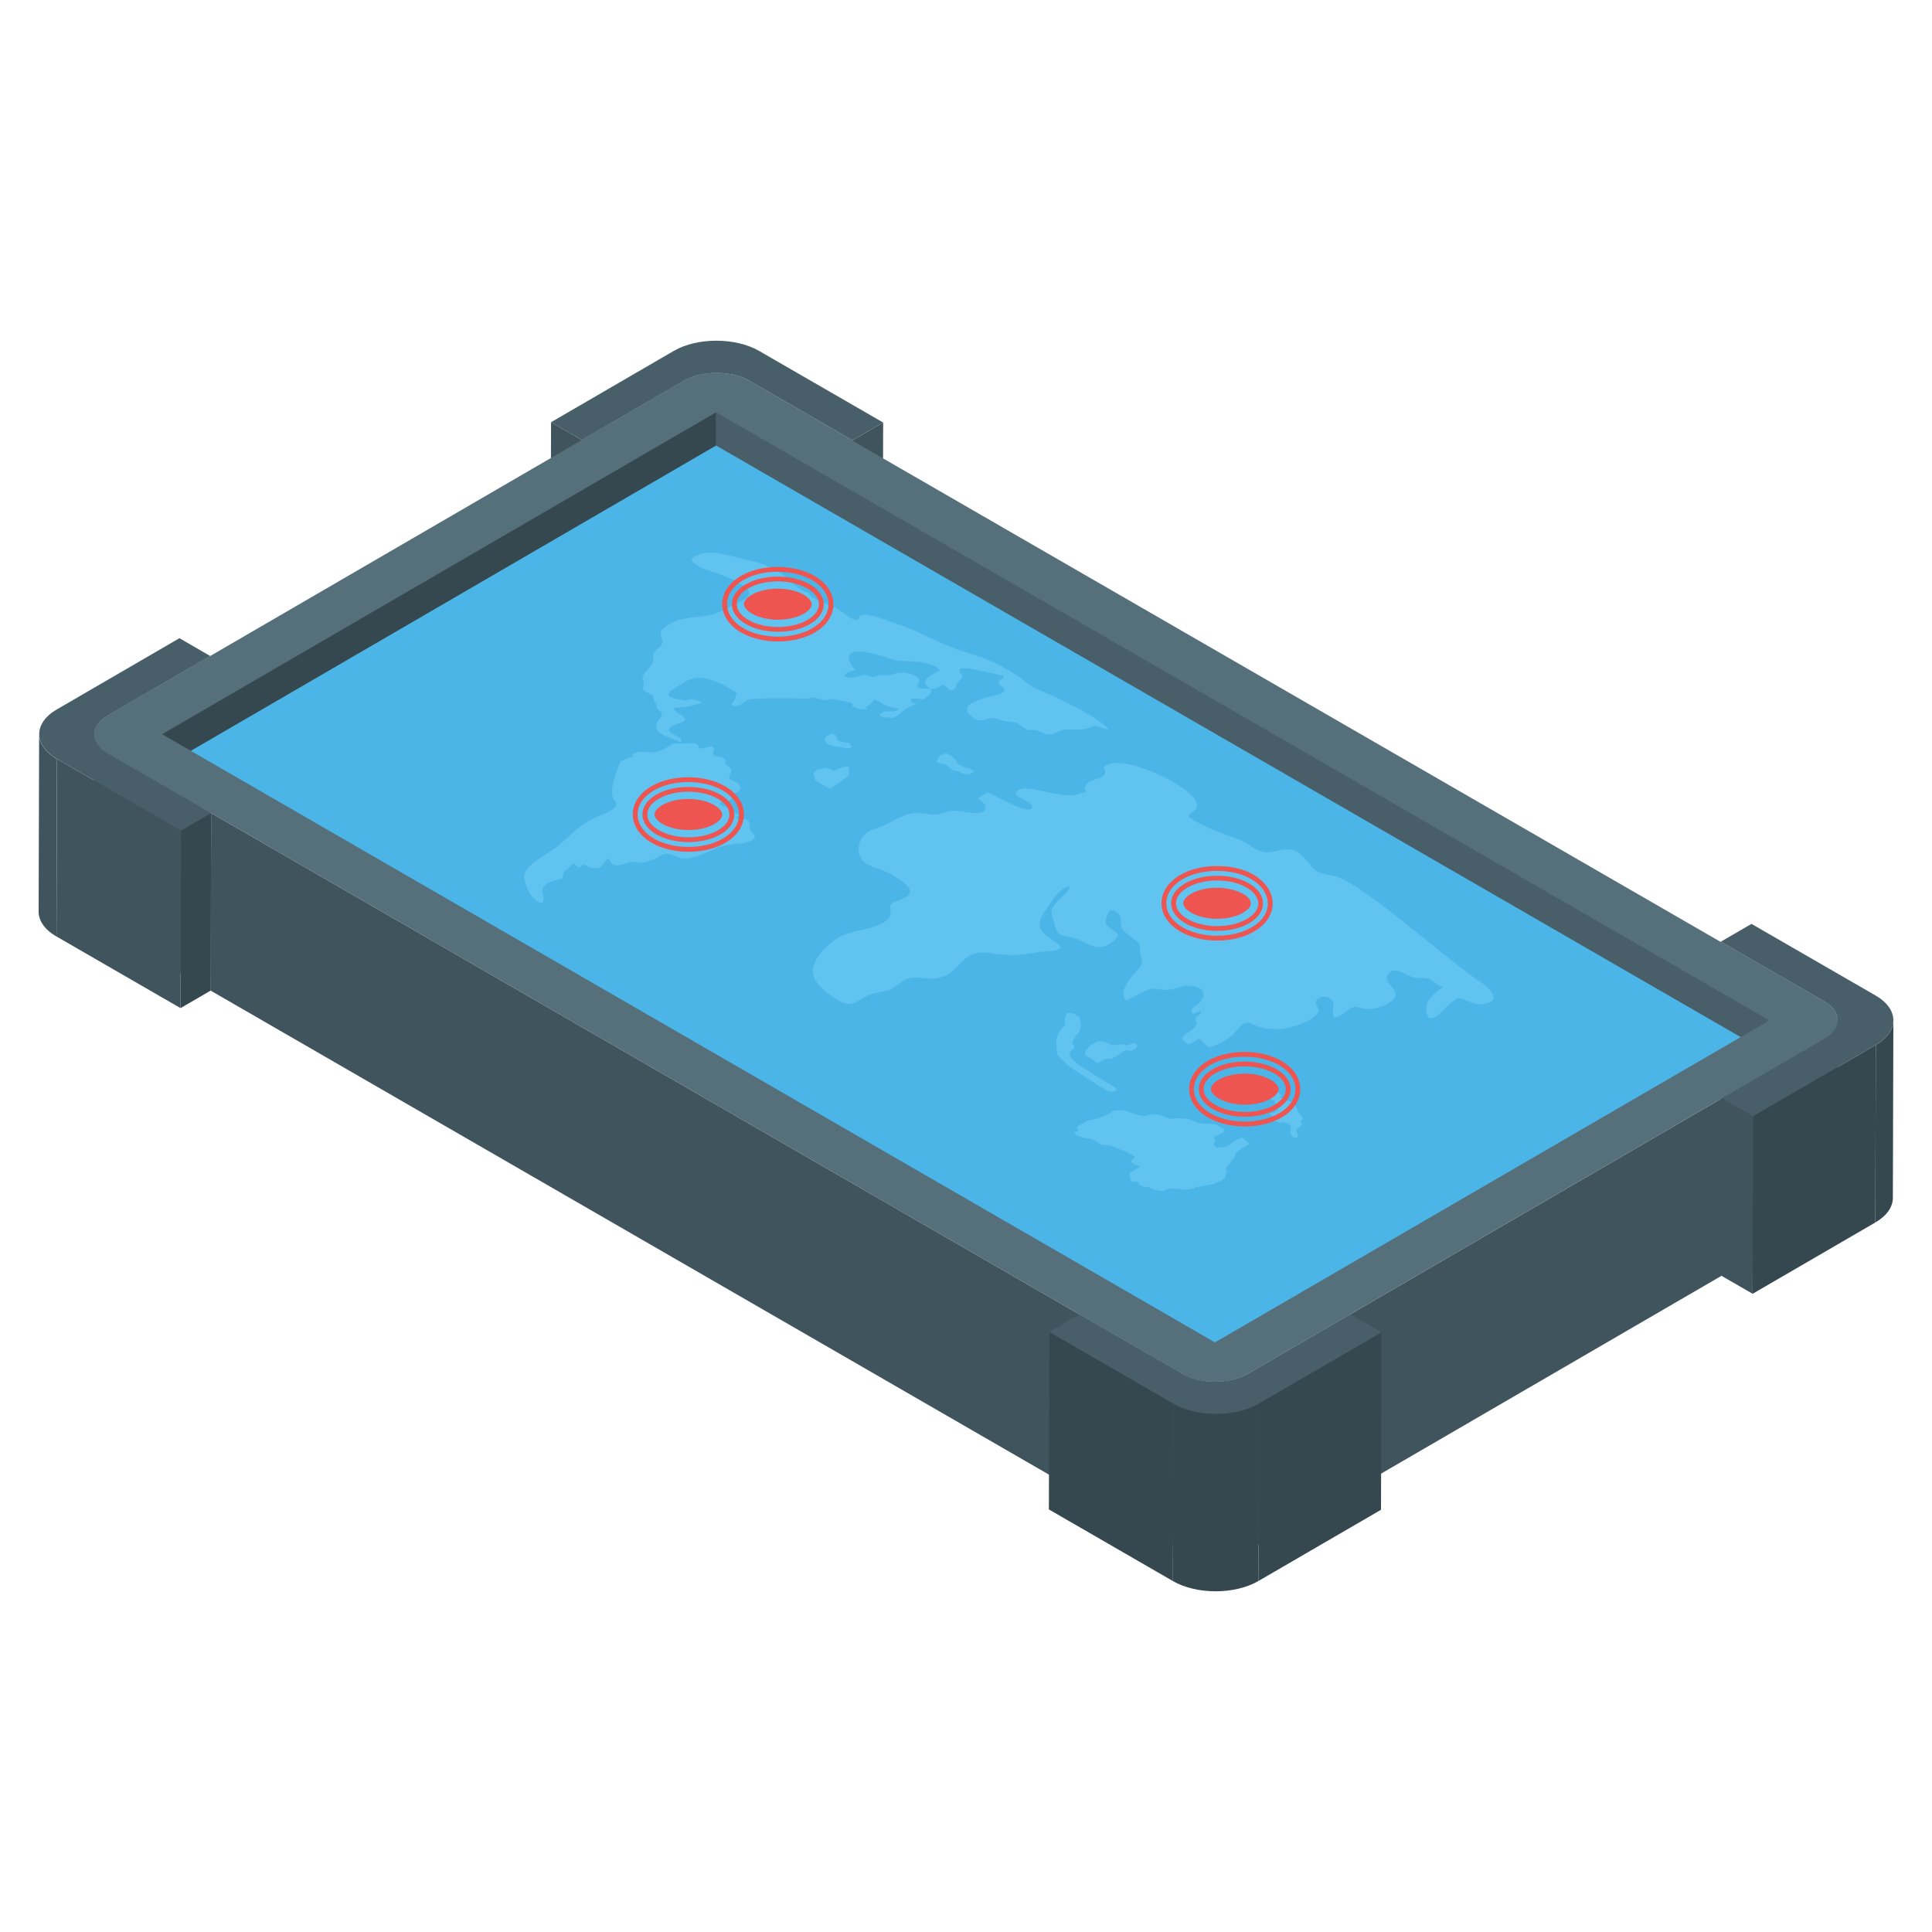 <svg id="Layer_1" enable-background="new 0 0 50 50" height="512" viewBox="0 0 50 50" width="512" xmlns="http://www.w3.org/2000/svg"><g><g><g><g><g enable-background="new"><g><path d="m19.371 14.445c-.231-.134-.536-.199-.84-.197.004-1.532.009-3.063.013-4.595.304-.001.609.064.84.197-.004 1.379-.009 3.217-.013 4.595z" fill="#56707b"/></g><g><path d="m18.531 14.248c-.305-.001-.609.064-.838.197l.013-4.595c.23-.133.534-.199.838-.197-.004 1.532-.009 3.063-.013 4.595z" fill="#56707b"/></g><g><path d="m22.062 11.396-.013 4.595-2.678-1.546.013-4.595z" fill="#56707b"/></g><g><path d="m22.856 10.935-.013 4.595-.794.461.013-4.595z" fill="#40545d"/></g><g><path d="m17.706 9.85-.013 4.595-2.646 1.538.013-4.595z" fill="#56707b"/></g><g><path d="m22.856 10.935-.794.461-2.678-1.546c-.231-.134-.536-.199-.84-.197-.305-.001-.609.064-.838.197l-2.646 1.538-.799-.461 3.175-1.845c.608-.353 1.598-.353 2.21 0z" fill="#485f69"/></g><g><path d="m15.06 11.388-.013 4.595-.799-.461.013-4.595z" fill="#40545d"/></g><g><path d="m5.441 16.978-.013 4.595-2.66 1.546.013-4.595z" fill="#56707b"/></g><g><path d="m2.426 23.601.013-4.595c.001-.175.114-.351.341-.483l-.013 4.595c-.227.132-.341.307-.341.483z" fill="#56707b"/></g><g><path d="m2.426 23.601.013-4.595c-0.0.178.115.356.347.49l-.013 4.595c-.232-.134-.348-.312-.347-.49z" fill="#485f69"/></g><g><path d="m1 23.592.013-4.595c-.001.233.153.467.461.645l-.013 4.595c-.308-.178-.462-.411-.461-.645z" fill="#40545d"/></g><g><path d="m5.464 21.042-.013 4.595-2.678-1.546.013-4.595z" fill="#485f69"/></g><g><path d="m5.441 16.978-2.66 1.546c-.457.266-.455.706.006.972l2.678 1.546-.779.453-3.21-1.854c-.612-.353-.615-.927-.007-1.28l3.175-1.845z" fill="#485f69"/></g><g><path d="m4.685 21.495-.013 4.595-3.21-1.854.013-4.595z" fill="#40545d"/></g><g><path d="m5.464 21.042-.013 4.595-.779.453.013-4.595z" fill="#35484f"/></g><g><path d="m47.213 25.917-.013 4.595-2.678-1.546.013-4.595z" fill="#56707b"/></g><g><path d="m47.56 26.407-.013 4.595c.001-.178-.115-.356-.347-.49l.013-4.595c.232.134.348.312.347.49z" fill="#56707b"/></g><g><path d="m47.553 26.406-.013 4.595c-0.0.173-.114.347-.342.479l.013-4.595c.227-.132.341-.305.342-.479z" fill="#485f69"/></g><g><path d="m49 26.408-.013 4.595c-.001.23-.152.46-.454.635l.013-4.595c.302-.175.453-.405.454-.635z" fill="#35484f"/></g><g><path d="m27.937 34.017-.013 4.595-22.473-12.975.013-4.595z" fill="#40545d"/></g><g><path d="m30.614 35.563-.013 4.595-2.678-1.546.013-4.595z" fill="#485f69"/></g><g><path d="m32.286 35.559-.013 4.595c-.111.065-.241.114-.379.148-.428.104-.944.058-1.293-.144l.013-4.595c.348.201.864.248 1.293.144.138-.034.268-.083.379-.148z" fill="#485f69"/></g><g><path d="m47.211 26.885-.013 4.595-14.925 8.674.013-4.595z" fill="#40545d"/></g><g><path d="m48.539 25.763c.612.353.615.927.007 1.28l-3.175 1.845-.799-.461 2.646-1.538c.457-.266.455-.706-.006-.972l-2.678-1.546.794-.461z" fill="#485f69"/></g><g><path d="m45.371 28.888-.013 4.595-.799-.461.013-4.595z" fill="#40545d"/></g><g><path d="m48.546 27.043-.013 4.595-3.175 1.845.013-4.595z" fill="#35484f"/></g><g><path d="m47.206 25.921c.461.266.463.698.005.964l-14.925 8.674c-.111.065-.241.114-.379.148-.428.104-.944.058-1.293-.144l-2.678-1.546-22.473-12.975-2.678-1.546c-.461-.266-.463-.707-.006-.972l2.66-1.546 9.619-5.59 2.646-1.538c.23-.133.534-.199.838-.197.302.002.604.069.833.202z" fill="#56707b"/></g><g><path d="m30.368 36.323-.013 4.595-3.21-1.854.013-4.595z" fill="#35484f"/></g></g></g><g><path d="m35.753 34.478-.013 4.595-3.175 1.845.013-4.595z" fill="#35484f"/></g><g><path d="m32.577 36.323-.013 4.595c-.608.353-1.598.353-2.21-0l.013-4.595c.612.353 1.602.353 2.21 0z" fill="#35484f"/></g><g><path d="m35.753 34.478-3.175 1.845c-.608.353-1.598.353-2.21-0l-3.21-1.854.779-.453 2.678 1.546c.348.201.864.248 1.293.144.146-.033.283-.084.4-.152l2.646-1.538z" fill="#485f69"/></g><path d="m4.937 19.431 26.506 15.31 13.608-7.903-26.517-15.31z" fill="#4bb5e7"/><g><path d="m4.193 19.002.744.428 13.597-7.903v-.857z" fill="#35484f"/><path d="m18.533 10.671v.857l26.517 15.31.744-.429z" fill="#485f69"/></g></g><g><g enable-background="new"><g><path d="m21.977 19.861-.007.062.007.054-.021.112-.179.112-.057.058-.072.05-.15.087-.057 0-.101-.058-.166-.096-.086-.067-.008-.054-.029-.1.078-.087.043-.025.079-.004.136-.021c-.051.007-.074.006-.081.003-.009-.005.007-.015.023-.019l.137.029.058.033.057.025.143-.067.158-.058z" fill="#61c4f0"/></g><g><path d="m18.437 19.327c.079.046.001.137.014.189.005.021.017.035.033.044.05.029.143.014.219.052.006.003.012.006.017.009.085.049.035.082.056.149l.129.117c.058.066.001.108-.021.179-.031.061-.008.09.031.113.015.008.031.016.049.024.025.009.054.02.082.036.011.007.022.014.033.023.072.066.13.133.051.204l-.157.091c-.072.075.029.141-.15.179-.079.012-.165-.037-.179.046-.007.028.008.047.033.062.028.016.069.027.111.038.05.012.101.025.137.046l.086.1.123.062c-.007.029-.115.05-.05.096l.151.004c.047.008.081.019.106.034.103.06.04.166.075.253.044.091.187.15.08.237-.143.133-.415.108-.645.15-.344.05-.609.254-.945.333-.237.054-.316.008-.517-.075-.23-.091-.272.041-.458.108-.086.033-.265.104-.373.1l-.136-.029c-.101-.008-.208.037-.301.067-.327.095-.286-.082-.395-.146-.119.054-.105.416-.631.15l-.1.083-.144-.108c-.1.025-.107.12-.186.166-.093.054-.079.046-.078.104l-.035.112c-.138.06-.516.088-.515.341.008.104.066.212-.005.312-.218-.083-.33-.228-.405-.44-.036-.104-.073-.208-.052-.312.07-.266.464-.453.764-.661.529-.383.452-.546 1.272-.898.136-.054.293-.12.329-.216.07-.208-.34-.037.116-1.143.227-.131.43-.137.3-.183.291-.186.451.071.846-.158l.215-.125c.101-.002.646-.01.545-.008.031.006.053.014.069.023.051.03.045.074.089.118l.28-.062c.015.004.027.009.037.015z" fill="#61c4f0"/></g></g><g><path d="m33.059 28.206.029.067.036.037.043.033-.05.046.043.033.058.033.043.016.058.017.072.017.036.021.029.033.072.066.036.071.022.071.022.029.072.083.022.054.014.042-.057.033 0.0.05.036.012.007.029-.043.05-.071.05-.029.033-.007.037.037.12-.021.046-.057.025-.087-.075-.029-.058-0-.042.014-.05-0-.05-.008-.046-.043-.058-.151-.046-.072.033-.058-.033-.115-.05-.029-.033.028-.042-.115-.108.072-.008.05.004.107-.071-.008-.054-.015-.092-.036-.021-.036-.046-.015-.05-.036.004-.043-.016-.05-.062.043-.033.05-.021.064-.046-.036-.021-.015-.033.036-.037z" fill="#61c4f0"/></g><g><path d="m27.969 26.519c.008.095-.02.195-.12.278l-.092.17.007.054.043.075-.064.087-.079.071c.154.124-.347-.01 1.21.898l.029.058-.057.042-.122-.004-.072-.017c-.1-.063-.871-.55-.77-.486-.104-.076-.414-.305-.31-.228l-.029-.042-.101-.1-.036-.029-.043-.058-.008-.079-.015-.091.007-.037-.014-.025-0-.033-0-.042.007-.071.014-.042.021-.079.029-.067.05-.079.043-.05.022-.021.043-.033.014-.042-.022-.079-0-.05.021-.062.029-.083.071-.008.065.012.057.008c.082.1.144-.021.174.283z" fill="#61c4f0"/></g><g><path d="m32.14 29.44.093.062.079.079 0.0.042-.086.05-.114.067-.1.083-.036.029-.021.104-.071.058-.021.046.007.021-.057.042-.043.033-.049.095.036.046-.014.041-.021.071-.021.087-.121.071-.086.033-.05.029-.064.021c-.1.017-.387.067-.287.05l-.136.021-.057.033-.222.037c-.1-.012-.387-.045-.287-.033l-.072-0-.079.012-.179.054-.158-.025-.108-.046-.057-.025-.072-.008-.144-.042-.065-.037.014-.05-.072-.008-.079-.004-.036-.013-.022-.037-.036-.096.007-.054-0-.025c.1-.058.372-.216.272-.158l-.043-.033-.115-.033-.072-.058.014-.042.05-.037.028-.058-.065-.046-.195-.104-.129-.042-.094-.046-.137-.046c-.1-.012-.351-.041-.251-.029-.1-.058-.366-.212-.266-.154l-.172-.017-.115-.042-.079-.029-.058-.041.029-.05.079-.029-.051-.071.035-.046c.1-.055.351-.192.25-.137.102-.025.353-.088.251-.062l.208-.071c.1-.058.336-.195.236-.137l.229-.008c.758.274.516.09.754.12l.115-.008.172.05.18.071.201-.025.244.025.158.05.079.046.187.025.186 0.0.137.029.195.12-.021.087-.079.021-.136.071-.035.046.043.042-.014.025-.021.112.065.071.043-.008.079-.004.115-.008.107-.062.093-.071.072-.05z" fill="#61c4f0"/></g><g><path d="m29.371 27.013.065.046-.028.066-.093.054-.05.021-.043-.008-.086-.017-.05.029-.086.05-.107.079-.1.058-.1.017-.093-.004-.093.054-.107.062-.065-.054-.115-.091-.093-.029-.05-.062.007-.046.007-.029.021-.037.05-.054.064-.071.108-.054.071-.041.093-.004.057.008.065.013.166.087.144-.025.129-.008.115.033.043-.017.079-.029.043-.017z" fill="#61c4f0"/></g><g><path d="m24.63 19.562.101.108.029.042.036.062.158.083.057.008.094.029.115.066-.057.042-.064.037-.18-.021-.043-.025-.136-.046-.093-.021-.022-.021-.072-.058-.079-.054-.122-.037-.115-.033.092-.179.158-.05z" fill="#61c4f0"/></g><g><path d="m33.587 22.059c.1.058.168.142.235.217.12.127.152.254.389.324.208.062.344.05.532.15.074.038.146.077.215.117.853.493 2.529 1.991 3.373 2.559.23.15.599.528-.018.561-.229.016-.424-.171-.603-.15l-.236.179c-.24.266-.512.515-.559.158-.038-.278.162-.436.427-.632-.043-.013-.079-.029-.111-.048s-.061-.039-.09-.06c-.027-.026-.059-.051-.095-.072-.022-.013-.046-.024-.071-.032-.107-.029-.265-.004-.402-.042-.23-.058-.482-.32-.66-.058-.121.187.246.341.197.536-.056.225-.6.441-.953.303-.223-.087-.364.253-.637.262-.08-.137.049-.312-.053-.445-.121-.152-.38-.098-.416.05-.014.067.123.17.066.262-.122.215-.927.612-1.598.353-.115-.041-.137-.104-.273-.075-.22.038-.237.417-.958.632-.101-.075-.18-.146-.245-.233-.093.054-.179.112-.286.158-.369-.213.001-.253.17-.457.093-.112-.008-.12.02-.229.028-.075.186-.108.114-.191-.268.18-.304-.015-.101-.141.196-.126.261-.341.081-.444-.069-.04-.174-.063-.321-.059-.194.004-.351.104-.53.108-.144.008-.252-.054-.402-.025-.194.037-.451.22-.63.291-.231-.158.062-.553.211-.706.086-.092.178-.179.185-.291.014-.091-.029-.116-.051-.204-.03-.166.071-.2-.102-.341-.087-.075-.324-.229-.368-.312-.067-.128.037-.327-.142-.43-.035-.02-.081-.037-.141-.048-.093.062-.142.249-.134.328.022.137.288.2.318.324.007.071-.242.266-.372.291-.337.062-.517-.166-.776-.225l-.338-.079c-.158-.091-.139-.289-.196-.403-.08-.179-.045-.282.098-.449.086-.092.378-.32.321-.411-.322.112-.45.403-.592.603-.149.204-.27.432-.054.632.209.204.763.407.096.453-.387.025-.724.129-1.133.091-.388-.033-.654-.137-.94.054-.265.187-.349.47-.793.553-.272.05-.503-.075-.768.013-.172.058-.257.191-.408.262-.157.066-.301.075-.458.116-.383.099-.526.417-.906.198-.307-.194-.567-.393-.654-.634-.117-.349.275-.81.705-1.043.379-.195 1.125-.179 1.281-.544.028-.075-.052-.212.02-.287.124-.144 1.021-.179.006-.765-.254-.146-.443-.157-.627-.264-.289-.167-.281-.527-.099-.746.143-.158.444-.2.644-.316.8-.465.95-.153 1.347-.241.122-.029.193-.079.33-.083.251-.004.927.204.831-.141-.029-.075-.18-.121-.173-.191l.229-.141c.18.054 1.18.673 1.157.353-.035-.161-.627-.253-.346-.416.272-.147.766.142 1.407.141l.344-.1-.05-.062c.063-.343.481-.189.536-.428.021-.104-.115-.108.035-.196.524-.305 2.63.733 2.309 1.135-.108.133-.299.152-.084.276.649.375 1.169.443 1.481.663.468.35.617.092 1.012.112.096.008.171.034.233.07z" fill="#61c4f0"/></g><g><path d="m21.627 19.022.029.058.022.071.058.033.129.025.108.021.072.092-.086.05-.1-.017-.144-.025-.122-.012-.072-.033-.065-.012-.094-.071-.015-.091.043-.05.107-.071.057-.008z" fill="#61c4f0"/></g><g><path d="m28.68 18.884-.317-.1-.251.071c-.215.058-.409-.004-.61.037-.108.029-.2.1-.322.112-.172.008-.23-.083-.373-.108-.093-.013-.129.017-.23-.017l-.274-.175-.302-.042-.273-.083c-.214-.012-.308.13-.488.026-.696-.426.493-.576.649-.653.208-.096.071-.141-.023-.245-.157-.176.554-.144-.368-.32-.165-.029-.812-.22-.645.033.097.152.083.031-.077.27-.029.05-.049.187-.193.17l-.173-.141c-.179.114-.357.176-.452-.012-.08-.154.199-.266.371-.357-.296-.324-.959-.192-1.207-.274-.769-.279-1.49-.367-.989.274-.343.035-.422.281.123.145l.143-.033.18.062.179-.054.208.004c.129-.008.236-.071.387-.066.141.003.422.074.439.204.008.079-.107.129-.02.187.086.05.208-.004.294.029.131.075-.101.234-.185.274-.51-.112-.293.179-.122.079-.121.079-.279.129-.386.216-.086.066-.135.12-.25.179-.039 0-.263-.002-.335-.044-.035-.02-.034-.05.04-.094.107-.071.373.033.423-.104-.457-.066-.39-.153-.618-.233l-.1.117c-.05.046-.179.054-.1.125-.116.05-.452-.038-.367-.137-.662-.192-.597-.077-.725-.087l-.294-.071-.143.033c-.1-.006-1.404-.032-1.542.029-.091.045-.285.219-.402.151-.013-.007-.024-.017-.035-.031.1-.097.11-.207.142-.307l-.223-.129c-.851-.491-1.117-.135-1.377.017-.451.262.171.291.275.316l.179-.037.259.083c-.258.125-.573.123-.731.15-.071.091.36.216.267.328-.078.087-.416.1-.401.241.001.126.449.185.275.316-.096-.102-.756-.182-.577-.524.057-.091.164-.145.099-.249l-.115-.108c-.021-.044.024-.111-.055-.157-.032-.076-.011-.122-.069-.18l-.209-.121c-.058-.067.014-.108-.001-.183l-.037-.146c.076-.261.326-.266.277-.544-.008-.112.049-.154.156-.241.186-.158.006-.237.048-.395.021-.096.257-.249.393-.295.315-.116.753-.079 1.068-.204.165-.062.308-.154.458-.224.108-.046.215-.1.301-.166.143-.126.015-.263-.193-.383-.239-.138-.582-.254-.743-.307-.112-.034-.22-.079-.312-.133-.032-.019-.063-.038-.09-.059-.137-.096-.108-.137.042-.208.365-.179.847.008 1.213.087.327.075.602.15.842.289.039.023.077.047.114.073.168.11.333.314.544.436.059.034.123.062.191.079.012.053.068.102.144.145.153.089.389.159.504.22.032.016.063.032.093.049.129.074.235.162.347.246l.173.05.05-.104c.157-.133.682.104.833.15.295.087.518.183.769.303.382.179.784.378 1.223.499.989.276 1.548.819 1.648.877.1.036 1.74.739 1.965 1.101z" fill="#61c4f0"/></g></g></g><g><g><path d="m32.217 29.152c-.355 0-.693-.083-.954-.233-.31-.179-.488-.446-.489-.733-0-.286.176-.552.483-.73.259-.151.597-.233.952-.233.355 0 .693.083.954.233.31.179.488.446.489.733 0.0.286-.176.552-.483.73-.259.151-.597.233-.952.233zm-.007-1.805c-.333 0-.649.077-.89.217-.268.156-.421.382-.421.622 0.0.241.156.469.426.625.241.139.558.216.891.216.333 0 .649-.077.889-.216.268-.156.421-.382.421-.622-0-.241-.156-.469-.426-.625-.242-.139-.558-.216-.891-.216z" fill="#ee5550"/></g><g><path d="m32.217 28.901c-.3 0-.6-.066-.829-.198-.234-.135-.364-.319-.364-.517-0-.197.127-.379.359-.514.455-.264 1.198-.264 1.655-0.0.234.135.363.319.364.517 0.0.197-.127.379-.359.514-.227.132-.527.198-.827.198zm-.007-1.304c-.277 0-.554.061-.764.183-.191.111-.296.255-.296.406 0.0.152.107.297.301.409.423.244 1.109.244 1.53 0.0.191-.111.296-.255.296-.406-0-.152-.107-.297-.301-.409-.212-.122-.489-.183-.766-.183z" fill="#ee5550"/></g><g><path d="m32.217 28.59c-.254 0-.499-.057-.672-.158-.13-.075-.208-.167-.208-.247 0-.078.076-.169.203-.243.172-.1.416-.157.67-.157.254 0 .499.057.672.158.13.075.207.167.208.247 0.0.078-.076.169-.203.243-.172.1-.416.157-.67.157z" fill="#ee5550"/></g></g><g><g><path d="m31.502 24.342c-.355 0-.693-.083-.954-.233-.31-.179-.488-.446-.489-.733-0-.286.176-.552.483-.73.259-.151.597-.233.952-.233 1.424 0 1.89 1.155.959 1.696-.259.151-.597.233-.952.233zm-.007-1.805c-.333 0-.649.077-.89.217-.268.156-.421.382-.421.622 0.0.241.156.469.426.625.241.139.558.216.891.216.333 0 .649-.077.889-.216.844-.49.358-1.463-.897-1.463z" fill="#ee5550"/></g><g><path d="m31.502 24.091c-.3 0-.6-.066-.829-.198-.234-.135-.364-.319-.364-.517-0-.197.127-.379.359-.514.455-.264 1.198-.264 1.655-0.0.483.279.486.751.005 1.031-.227.132-.527.198-.827.198zm-.007-1.304c-.277 0-.554.061-.764.183-.191.111-.296.255-.296.406 0.0.152.107.297.301.409.423.244 1.109.244 1.53 0.0.667-.388.127-.998-.771-.998z" fill="#ee5550"/></g><g><path d="m31.502 23.779c-.254 0-.499-.057-.672-.158-.13-.075-.208-.167-.208-.247 0-.078.076-.169.203-.243.172-.1.416-.157.67-.157.57 0 1.21.338.677.647-.172.1-.416.157-.67.157z" fill="#ee5550"/></g></g><g><g><path d="m17.819 22.044c-.355 0-.693-.083-.954-.233-.31-.179-.488-.446-.489-.733-0-.286.176-.552.483-.73.259-.151.597-.233.952-.233.355 0 .693.083.954.233.31.179.488.446.489.733 0.0.286-.176.552-.483.73-.259.151-.597.233-.952.233zm-.007-1.805c-.333 0-.649.077-.89.217-.268.156-.421.382-.421.622 0.0.241.156.469.426.625.241.139.558.216.891.216.333 0 .649-.077.889-.216.268-.156.421-.382.421-.622-0-.241-.156-.469-.426-.625-.242-.139-.558-.216-.891-.216z" fill="#ee5550"/></g><g><path d="m17.819 21.793c-.3 0-.6-.066-.829-.198-.234-.135-.364-.319-.364-.517-0-.197.127-.379.359-.514.455-.264 1.198-.264 1.655-0.0.234.135.363.319.364.517 0.0.197-.127.379-.359.514-.227.132-.527.198-.827.198zm-.007-1.304c-.277 0-.554.061-.764.183-.191.111-.296.255-.296.406 0.0.152.107.297.301.409.423.244 1.109.244 1.53 0.0.191-.111.296-.255.296-.406-0-.152-.107-.297-.301-.409-.212-.122-.489-.183-.766-.183z" fill="#ee5550"/></g><g><path d="m17.819 21.482c-.254 0-.499-.057-.672-.158-.13-.075-.208-.167-.208-.247 0-.078.076-.169.203-.243.172-.1.416-.157.67-.157.254 0 .499.057.672.158.13.075.207.167.208.247 0.0.078-.076.169-.203.243-.172.1-.416.157-.67.157z" fill="#ee5550"/></g></g><g><g><path d="m20.134 16.601c-.355 0-.693-.083-.954-.233-.31-.179-.488-.446-.489-.733-0-.286.176-.552.483-.73.259-.151.597-.233.952-.233.355 0 .693.083.954.233.31.179.488.446.489.733 0.0.286-.176.552-.483.73-.259.151-.597.233-.952.233zm-.007-1.805c-.333 0-.649.077-.89.217-.268.156-.421.382-.421.622 0.0.241.156.469.426.625.241.139.558.216.891.216.333 0 .649-.077.889-.216.268-.156.421-.382.421-.622-0-.241-.156-.469-.426-.625-.242-.139-.558-.216-.891-.216z" fill="#ee5550"/></g><g><path d="m20.134 16.35c-.3 0-.6-.066-.829-.198-.234-.135-.364-.319-.364-.517-0-.197.127-.379.359-.514.455-.264 1.198-.264 1.655-0.0.234.135.363.319.364.517 0.0.197-.127.379-.359.514-.227.132-.527.198-.827.198zm-.007-1.304c-.277 0-.554.061-.764.183-.191.111-.296.255-.296.406 0.0.152.107.297.301.409.423.244 1.109.244 1.53 0.0.191-.111.296-.255.296-.406-0-.152-.107-.297-.301-.409-.212-.122-.489-.183-.766-.183z" fill="#ee5550"/></g><g><path d="m20.134 16.039c-.254 0-.499-.057-.672-.158-.13-.075-.208-.167-.208-.247 0-.078.076-.169.203-.243.172-.1.416-.157.67-.157.254 0 .499.057.672.158.13.075.207.167.208.247 0.0.078-.076.169-.203.243-.172.1-.416.157-.67.157z" fill="#ee5550"/></g></g></g></svg>